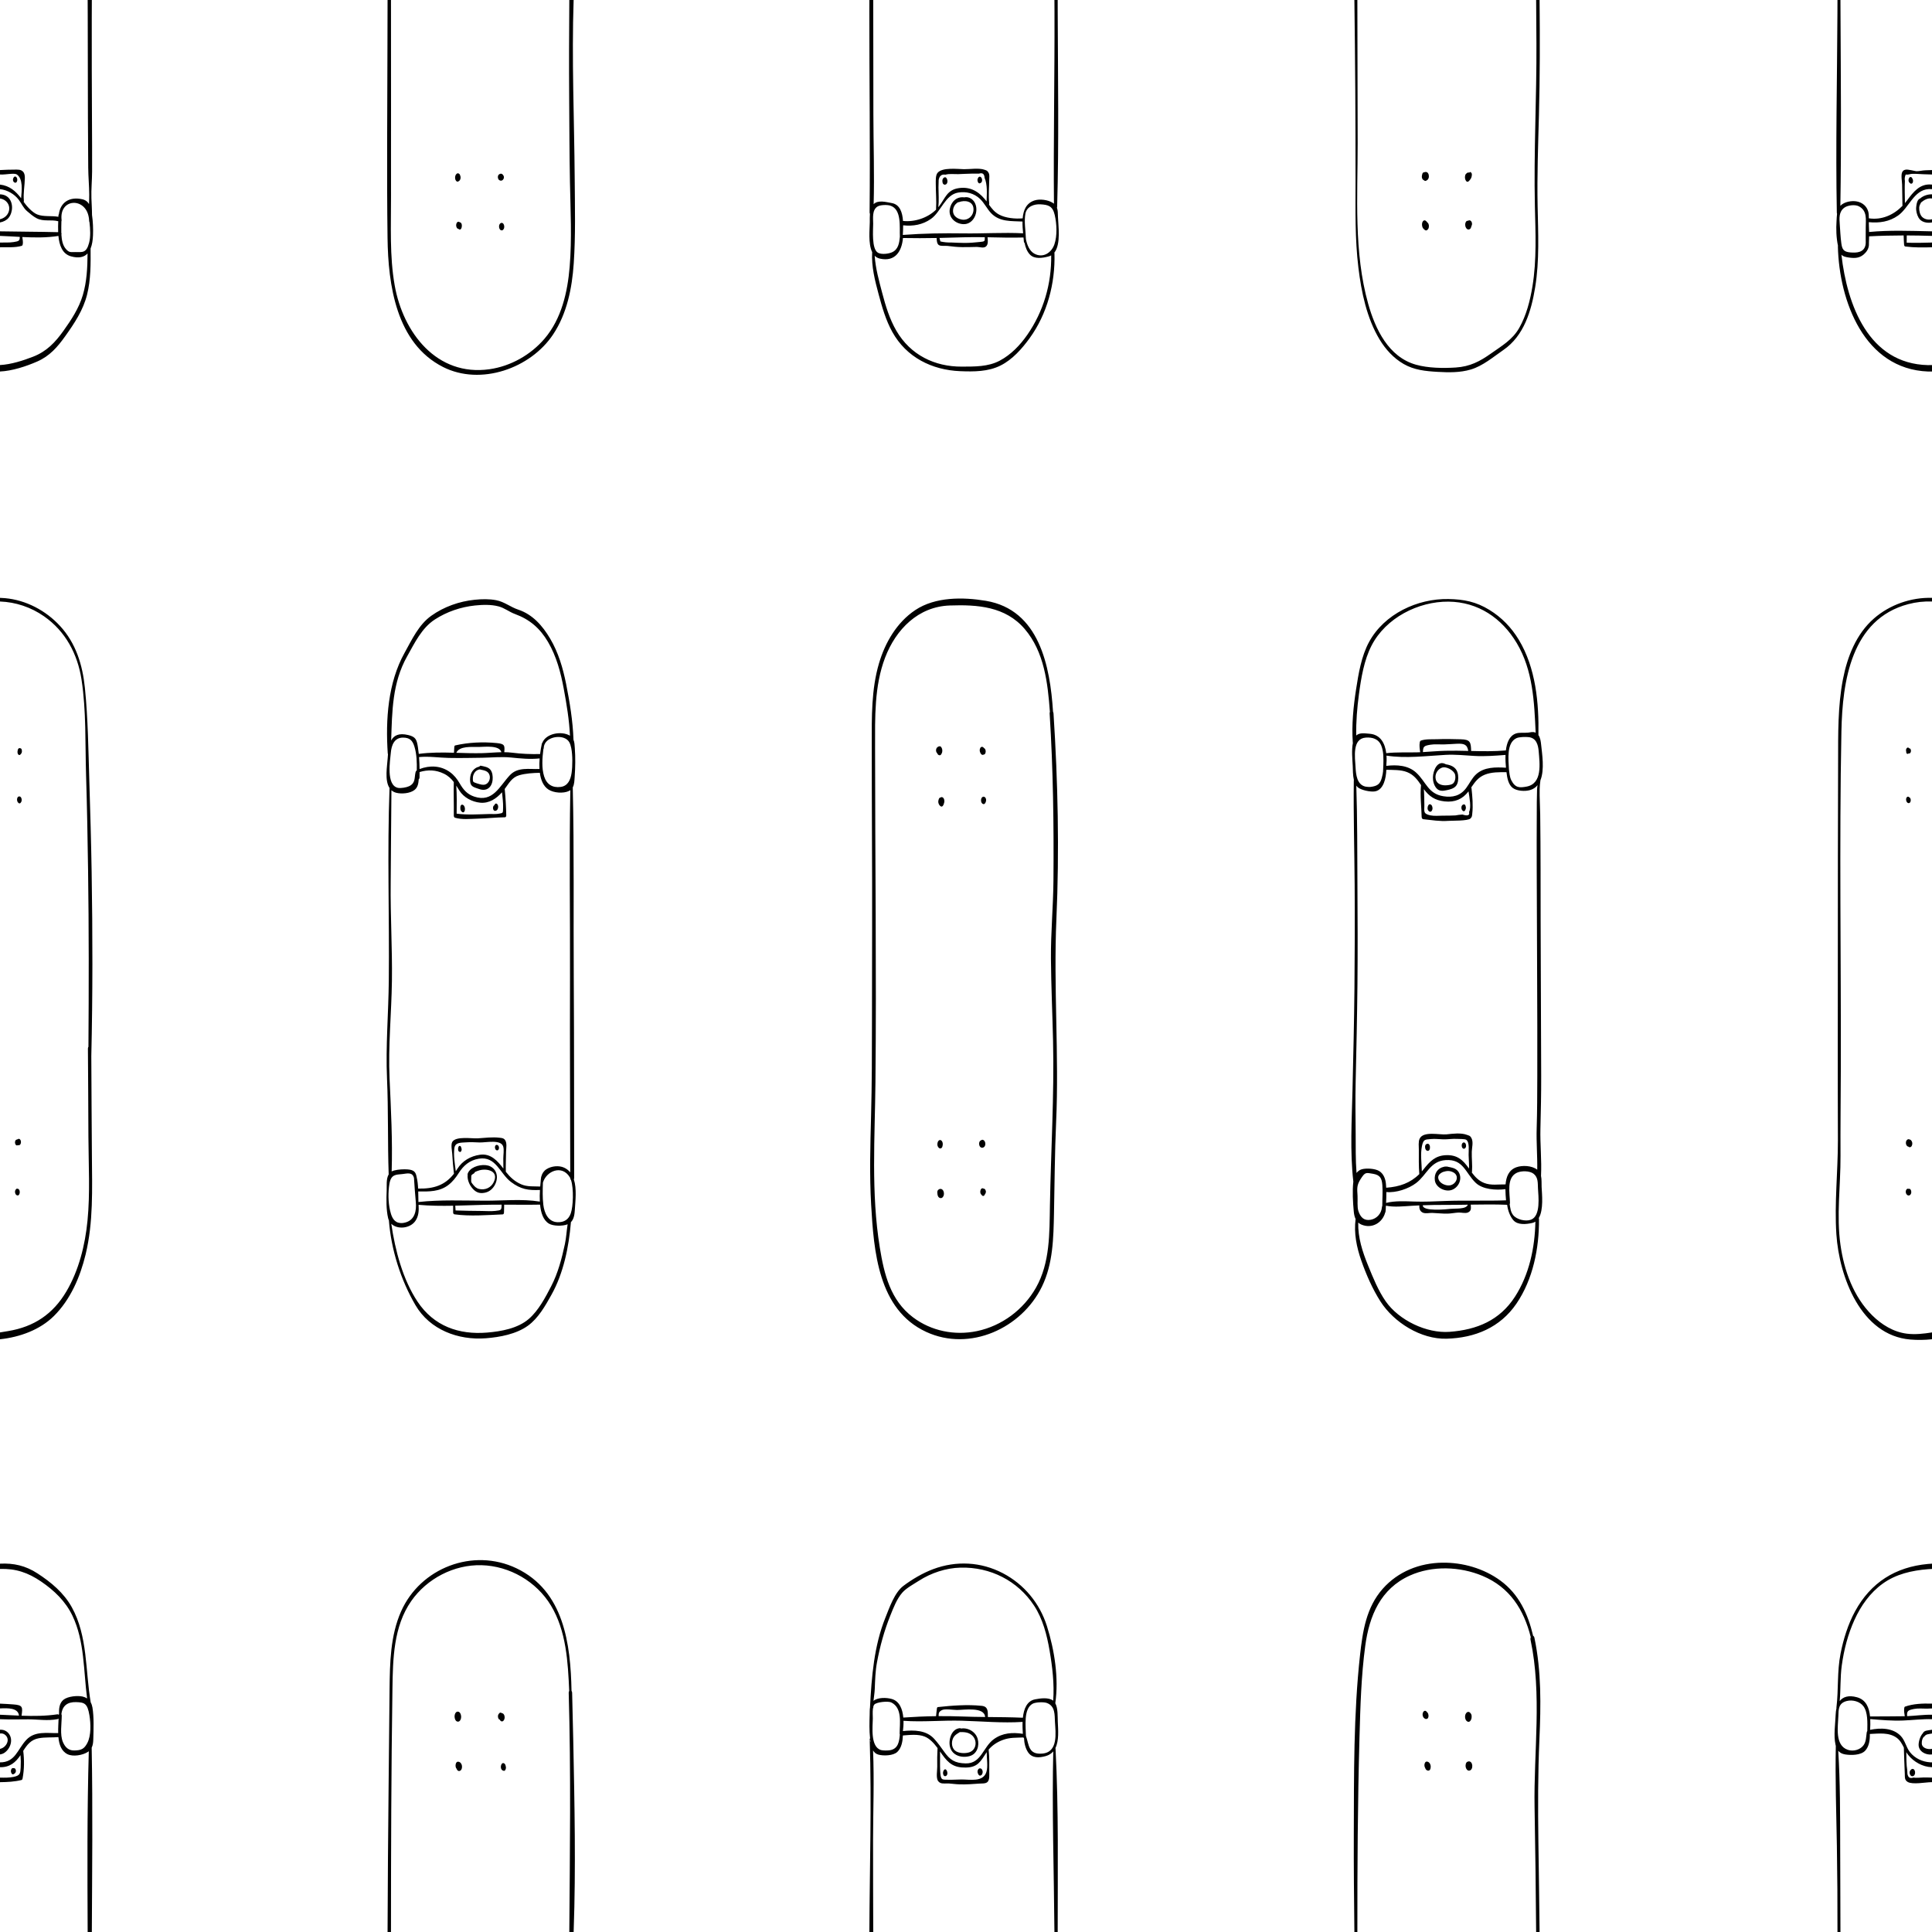 <?xml version="1.0" encoding="UTF-8" standalone="no"?>
<!DOCTYPE svg PUBLIC "-//W3C//DTD SVG 1.1//EN" "http://www.w3.org/Graphics/SVG/1.1/DTD/svg11.dtd">
<svg width="100%" height="100%" viewBox="0 0 1000 1000" version="1.1" xmlns="http://www.w3.org/2000/svg" xmlns:xlink="http://www.w3.org/1999/xlink" xml:space="preserve" xmlns:serif="http://www.serif.com/" style="fill-rule:evenodd;clip-rule:evenodd;stroke-linejoin:round;stroke-miterlimit:2;">
    <path d="M951.073,1000C951.107,985.101 951.013,970.185 950.761,955.298C950.47,938.124 949.863,920.84 950.212,903.667C950.155,903.469 950.104,903.265 950.058,903.056C948.989,898.199 949.959,892.333 950.142,887.392C950.184,886.256 950.315,885.194 950.539,884.221C950.518,884.106 950.513,883.983 950.528,883.856C951.679,874.497 950.81,865.215 952.676,855.857C954.173,848.35 956.508,840.763 960.175,834.02C968.29,819.1 981.087,811.051 997.888,809.503C998.603,809.437 999.307,809.386 1000,809.353L1000,812.088C999.33,812.111 998.648,812.15 997.954,812.206C989.575,812.878 981.334,814.719 974.431,819.73C967.915,824.46 963.195,831.127 959.893,838.394C956.47,845.926 954.415,853.911 953.292,862.102C952.458,868.184 952.783,874.388 952.223,880.47C953.994,878.214 956.928,877.327 961.18,878.501C965.882,879.799 967.494,883.909 967.937,888.463C967.981,888.443 968.031,888.432 968.086,888.432C974.02,888.401 979.975,888.416 985.907,888.317C985.664,886.869 985.414,885.397 985.66,883.959C985.697,883.743 985.805,883.436 986.037,883.352C990.206,881.857 995.203,881.642 1000,881.801L1000,884.281C999.046,884.33 998.162,884.384 997.427,884.388C995.302,884.401 992.823,884.144 990.74,884.546C987.57,885.158 986.904,885.576 987.126,888.282C991.422,888.111 995.702,887.446 1000,887.552L1000,889.846C995.016,889.706 989.994,890.343 985.017,890.537C979.306,890.759 973.799,890.262 968.119,889.799C968.089,889.797 968.061,889.791 968.034,889.783C968.13,891.66 968.063,893.572 967.962,895.36C973.363,894.247 979.78,894.282 983.837,898.54C986.117,900.932 986.572,904.342 988.591,906.905C991.136,910.135 995.027,911.916 999.081,912.169C999.397,912.189 999.703,912.199 1000,912.199L1000,914.703L999.81,914.698C995.163,914.536 990.567,911.955 987.688,908.356C987.321,907.897 986.995,907.41 986.694,906.906C986.739,910.045 986.691,913.29 987.189,916.283C987.217,916.877 987.245,917.471 987.273,918.065C987.585,920.025 988.6,920.697 990.316,920.081C991.941,920.339 994.136,920.033 995.783,920.012C997.131,919.995 998.558,920.052 1000,920.091L1000,922.452L999.489,922.459C996.613,922.495 989.914,923.815 987.423,922.331C985.748,921.333 985.994,919.933 985.919,918.099C985.734,913.578 985.548,909.058 985.431,904.536C984.481,902.652 983.517,900.792 981.751,899.502C977.7,896.54 972.517,897.311 967.83,897.497L967.824,897.581C967.899,900.518 967.466,904.042 965.359,906.215C963.088,908.555 958.126,908.568 955.103,908.099C953.485,907.848 952.307,907.197 951.472,906.193C952.481,922.47 952.443,938.967 952.477,955.256C952.507,970.169 952.551,985.085 952.613,1000L951.073,1000ZM45.373,1000C45.236,968.836 45.066,937.578 45.961,906.439C45.806,906.562 45.642,906.681 45.466,906.794C42.801,908.522 37.77,909.392 34.906,907.951C31.714,906.346 30.573,902.891 30.23,899.127C26.869,899.403 23.387,899.106 20.081,899.709C15.958,900.462 13.994,903.136 12.027,906.237C12.608,911.043 12.578,915.702 11.698,920.477C11.648,920.749 11.498,921.237 11.175,921.318C7.473,922.243 3.792,922.397 0,922.452L0,920.091C2.365,920.156 4.77,920.172 6.938,919.734C10.47,919.023 10.528,917.909 10.703,914.86C10.826,912.695 10.792,910.595 10.612,908.461C8.029,912.314 4.992,914.813 0,914.703L0,912.199C7.961,912.218 8.972,905.531 13.596,900.579C18.021,895.84 24.309,897.152 30.115,897.054C30.049,894.366 30.264,891.662 30.326,889.479C30.201,889.653 30.034,889.777 29.822,889.817C24.488,890.819 19.965,889.932 14.667,889.928C9.991,889.924 5.462,890.083 0.759,889.873C0.506,889.862 0.253,889.853 0,889.846L0,887.552C0.234,887.557 0.468,887.566 0.702,887.576C3.726,887.712 6.77,887.88 9.821,888.001C9.429,883.938 4.076,884.072 0,884.281L0,881.801C2.399,881.88 4.749,882.052 6.919,882.205C11.843,882.553 11.783,883.603 11.155,888.051C17.389,888.267 23.636,888.243 29.761,887.318C30.031,887.277 30.239,887.401 30.38,887.613C30.417,887.452 30.478,887.317 30.554,887.209C30.477,884.538 30.639,881.57 32.879,879.773C35.106,877.986 40.178,877.526 42.782,878.137C43.669,878.346 44.438,878.679 45.092,879.122C43.187,864.758 43.836,849.551 37.502,836.302C33.934,828.836 28.069,823.228 21.312,818.616C14.433,813.92 8.039,811.814 0,812.088L0,809.353C7.108,809.004 13.212,810.364 19.388,814.381C26.469,818.985 33.025,824.429 37.171,831.911C45.477,846.897 44.126,864.762 46.957,881.163C47.388,881.928 47.682,882.809 47.845,883.786C48.691,888.833 48.421,895.11 48.286,900.237C48.245,901.816 48.086,903.312 47.456,904.586L47.452,904.394C48.05,936.227 47.685,968.141 47.534,1000L45.373,1000ZM701.029,1000C700.837,983.155 700.673,966.309 700.728,949.459C700.828,918.693 700.572,887.356 703.942,856.74C705.306,844.34 707.161,831.951 715.739,822.3C723.623,813.429 734.718,809.028 746.465,808.843C757.128,808.674 767.993,811.808 776.63,818.132C786.252,825.176 790.889,835.434 793.548,846.706C793.836,846.815 794.091,847.136 794.218,847.743C797.857,865.08 797.572,882.708 796.792,900.315C796.01,917.977 796.029,935.532 796.266,953.206C796.475,968.794 796.737,984.396 796.885,1000L795.104,1000C794.933,978.479 794.675,956.955 794.294,935.434C793.785,906.628 798.232,877.092 792.186,848.655C792.089,848.197 792.16,847.767 792.324,847.425C788.76,833.112 781.446,821.583 767.367,815.679C755.673,810.775 741.339,810.256 729.672,815.533C714.596,822.352 708.755,836.315 706.657,851.842C704.542,867.5 704.112,883.314 703.672,899.088C702.733,932.74 702.548,966.366 702.568,1000L701.029,1000ZM449.986,1000C450.129,966.817 451.203,933.534 450.162,900.374C450.154,900.139 450.227,899.902 450.343,899.71C449.902,895.692 450.014,891.524 450.137,887.578C450.177,886.274 450.124,884.921 450.328,883.675C450.324,883.611 450.324,883.544 450.328,883.474C451.142,867.933 452.386,851.946 458.268,837.332C460.366,832.117 463.005,824.316 467.602,820.843C472.117,817.432 477.686,814.174 482.973,812.195C494.952,807.713 507.752,808.379 519.069,814.285C530.085,820.034 538.166,829.841 541.902,841.691C545.802,854.062 548.089,868.617 546.219,881.593C547.648,884.258 547.389,888.311 547.512,891.165C547.691,895.299 548.21,900.894 546.287,904.788C546.319,904.886 546.34,904.999 546.347,905.129C547.988,936.649 547.446,968.42 547.46,1000L545.77,1000C545.538,968.408 544.431,936.72 545.194,905.157L545.162,906.518C544.213,907.635 542.925,908.494 541.187,908.969C537.81,909.89 534.253,910.095 532.147,907.009C530.77,904.99 530.118,902.194 530.03,899.651C529.902,899.585 529.784,899.47 529.694,899.306C525.794,899.497 522.72,899.202 518.867,900.667C516.073,901.729 513.615,903.345 511.719,905.59C511.722,905.61 511.725,905.629 511.727,905.649C512.156,909.442 512.064,913.34 512.035,917.156C512.023,918.622 512.319,921.158 511.141,922.334C510.174,923.299 508.192,923.086 506.98,923.179C503.591,923.437 500.148,923.67 496.749,923.581C494.864,923.533 493.033,923.264 491.159,923.12C490.177,923.045 487.751,923.344 486.774,922.838C486.105,922.492 486.011,922.422 485.6,921.903C484.363,920.345 485.152,916.254 485.114,914.416C485.046,911.206 485.083,907.999 485.276,904.796C483.419,902.306 481.279,899.908 478.595,898.841C475.208,897.494 470.975,897.993 467.341,898.274C467.232,901.243 466.668,904.655 464.463,906.775C462.373,908.782 457.384,908.906 454.746,908.217C453.392,907.864 452.496,907.05 451.888,906.01C452.54,921.479 451.927,936.962 451.894,952.443C451.858,968.297 451.96,984.149 451.989,1000L449.986,1000ZM200.603,1000C200.692,974.603 200.87,949.204 201.148,923.803C201.329,907.242 201.444,890.679 201.641,874.118C201.799,860.677 202.045,846.591 207.586,834.085C217.602,811.484 244.869,801.034 267.283,811.727C291.903,823.474 295.349,850.843 295.819,875.212C295.996,875.414 296.12,875.726 296.131,876.147C296.363,884.613 296.561,893.08 296.731,901.548C297.383,934.026 298.085,966.686 296.939,999.16L296.911,1000L294.675,1000C294.967,958.742 295.556,917.487 294.362,876.191C294.35,875.771 294.454,875.455 294.617,875.244C293.97,860.267 293.112,844.172 285.172,831.026C277.661,818.588 263.78,810.527 249.244,810.145C235.008,809.771 220.987,817.054 212.854,828.707C203.673,841.86 203.357,858.664 203.126,874.082C202.497,916.047 202.377,958.024 202.372,1000L200.603,1000ZM486.548,906.557C486.643,909.929 486.458,913.302 486.638,916.665C486.905,921.653 487.463,921.118 491.111,921.199C493.27,921.246 495.456,921.068 497.618,921.051C501.932,921.015 508.852,922.57 510.552,917.192C511.46,914.317 510.683,910.246 510.714,906.917C510.688,906.956 510.662,906.994 510.636,907.033C507.546,911.692 506.171,914.768 499.906,914.882C493.822,914.993 491.015,912.824 487.7,908.188C487.325,907.664 486.942,907.115 486.548,906.557ZM989.143,916.016C989.246,915.837 989.395,915.7 989.599,915.637C991.402,915.079 991.863,918.67 990.309,919.268C988.544,919.947 987.764,917.003 989.061,916.071C989.089,916.051 989.116,916.033 989.143,916.016ZM490.285,917.154C490.556,918.057 490.205,919.288 489.236,919.337C488.424,919.379 488.123,918.447 488.104,917.775C488.085,917.097 488.303,916.48 488.765,915.987C488.998,915.738 489.428,915.722 489.672,915.964C490.02,916.309 490.212,916.713 490.285,917.154ZM506.183,917.917C506.162,917.881 506.143,917.842 506.125,917.8C505.863,917.186 505.925,916.399 506.306,915.845C506.603,915.413 507.087,915.166 507.55,915.357C507.937,915.381 508.257,915.817 508.412,916.126C508.811,916.919 508.675,918.097 508.036,918.729C507.801,918.963 507.548,919.054 507.305,919.042C507.032,919.084 506.811,918.948 506.641,918.734C506.465,918.567 506.323,918.344 506.237,918.094C506.218,918.038 506.2,917.979 506.183,917.917ZM7.192,915.213C7.668,915.103 8.011,915.624 8.14,916.023C8.328,916.603 8.229,917.282 7.815,917.739C7.593,917.984 7.321,918.169 7.021,918.311C6.135,918.728 5.656,917.436 5.64,916.785C5.623,916.073 6.019,914.923 6.945,915.193C7.03,915.219 7.108,915.22 7.192,915.213ZM236.289,915.426C235.951,915.048 235.803,914.489 235.79,913.995C235.779,913.573 235.855,913.213 235.964,912.81C236.087,912.356 236.512,911.847 237.02,911.841C237.932,911.831 238.531,912.422 238.89,913.219C239.35,914.239 239.219,916.333 237.878,916.643C237.079,916.827 236.547,916.189 236.289,915.426ZM261.732,914.069C261.851,914.38 261.891,914.731 261.869,915.079C261.837,915.583 261.523,916.658 260.808,916.581C259.156,916.404 258.913,914.376 259.609,913.134C260.106,912.252 261.059,912.517 261.47,913.281C261.595,913.513 261.685,913.784 261.732,914.069ZM737.679,915.101C737.201,914.415 737.163,913.291 737.47,912.636C737.654,912.243 737.893,911.807 738.391,911.79C739.574,911.751 740.315,912.84 740.497,913.901C740.633,914.69 740.473,916.5 739.281,916.489C738.522,916.482 737.963,915.947 737.725,915.246C737.709,915.199 737.694,915.151 737.679,915.101ZM759.908,911.769C760.017,911.709 760.141,911.675 760.281,911.675C762.498,911.686 762.678,916.029 760.607,916.456C759.525,916.679 758.828,915.55 758.641,914.636C758.453,913.721 758.635,912.089 759.745,911.8C759.801,911.786 759.855,911.776 759.908,911.769ZM529.283,891.254C518.81,891.941 508.253,890.926 497.785,890.637C487.692,890.359 477.775,891.404 467.649,890.688C467.7,892.568 467.566,894.418 467.354,896.009C473.164,895.391 479.463,895.509 483.568,900.058C485.421,902.112 487.068,904.386 488.66,906.644C491.701,910.959 494.255,912.624 499.853,912.739C507.923,912.904 508.807,904.224 514.431,900.171C518.981,896.891 524.077,896.606 529.433,897.422C529.308,895.619 529.198,893.451 529.283,891.254ZM497.336,894.695C501.026,894.082 505.016,896.331 506.052,900.066C507.044,903.639 505.735,907.894 501.888,908.946C497.682,910.096 492.831,908.656 491.705,904.137C490.811,900.549 492.465,894.77 496.88,894.503C497.087,894.491 497.236,894.567 497.336,894.695ZM1000,895.317L1000,897.254C999.729,897.286 999.448,897.338 999.156,897.403C998.76,897.492 998.012,897.576 997.377,897.754C996.982,897.943 996.623,898.163 996.306,898.42L996.303,898.428C996.168,898.816 995.972,898.953 995.775,898.93C995.069,899.741 994.68,900.841 994.709,902.345C994.758,904.9 997.897,905.625 1000,905.212L1000,908.099C996.815,908.544 993.01,906.553 993.07,903.053C993.101,901.278 993.855,898.674 995.259,897.125C996.016,895.591 997.643,895.747 999.237,895.422C999.492,895.37 999.747,895.335 1000,895.317ZM0,895.317C1.663,895.196 3.27,895.795 4.398,897.129C7.116,900.349 5.388,905.3 2.104,907.359C1.478,907.752 0.757,907.994 0,908.099L0,905.212C0.088,905.195 0.174,905.175 0.258,905.154C3.167,904.42 5.459,900.514 2.82,898.099C1.938,897.292 1.038,897.129 0,897.254L0,895.317ZM531.013,898.473C532.698,903.163 532.187,908.356 539.615,907.637C547.794,906.845 546.379,896.967 546.044,891.201C545.844,887.752 546.273,883.068 541.831,881.452C540.199,880.858 536.054,881.019 534.524,881.83C529.619,884.433 530.981,893.817 531.013,898.473ZM496.796,896.531C495.722,897.217 494.606,897.784 493.826,898.836C492.362,900.812 492.271,904.208 494.192,905.989C495.907,907.58 499.556,907.702 501.669,907.007C505.542,905.733 505.994,900.618 503.018,898.114C501.131,896.526 499.01,896.497 496.796,896.531ZM966.51,896.023C966.586,891.606 966.825,886.24 964.495,883.134C962.634,880.652 958.887,879.69 955.942,880.424C951.542,881.52 951.636,884.684 951.522,888.328C951.356,893.69 949.591,903.414 956.458,905.719C959.283,906.667 962.9,905.73 964.654,903.214C965.942,901.366 965.895,898.851 966.209,896.722C966.259,896.386 966.369,896.159 966.51,896.023ZM451.829,884.323C451.593,886.11 451.78,888.406 451.768,889.48C451.72,893.613 450.374,904.198 456.041,905.829C457.113,906.138 459.708,906.101 460.797,905.889C464.993,905.073 465.438,901.296 465.762,897.779C465.694,897.627 465.653,897.446 465.654,897.241C465.671,892.011 467.154,884.012 461.308,881.173C459.666,880.376 453.74,880.96 452.549,882.271C452.326,882.516 452.16,882.867 452.037,883.286C452.04,883.334 452.043,883.382 452.046,883.431C452.071,883.821 451.98,884.118 451.829,884.323ZM31.776,887.254C31.886,887.434 31.955,887.68 31.955,887.99C31.954,892.105 30.912,897.858 32.576,901.715C33.785,904.515 35.553,906.099 38.5,906.041C42.113,905.972 43.607,905.204 45.194,902.189C47.216,898.347 47.016,892.156 46.271,887.731C45.261,881.733 43.775,881.124 39.349,881.013C34.942,880.901 32.288,882.859 31.776,887.254ZM450.482,900.827C450.412,900.858 450.342,900.889 450.272,900.92C450.34,901.073 450.407,901.226 450.474,901.38C450.513,901.471 450.555,901.548 450.598,901.613C450.557,901.352 450.518,901.09 450.482,900.827ZM761.229,886.878C761.264,886.919 761.312,886.975 761.372,887.046C761.464,887.175 761.531,887.315 761.573,887.466C761.757,887.954 761.736,888.434 761.703,888.944C761.635,890.029 760.799,891.841 759.439,891.014C758.181,890.248 757.991,888.002 758.792,886.849C759.071,886.447 759.443,886.078 759.97,886.065C760.551,886.051 760.933,886.442 761.229,886.878ZM237.048,891.125C238.253,891.125 238.741,889.443 238.69,888.486C238.636,887.493 238.172,885.932 236.921,885.932C235.716,885.932 235.228,887.613 235.279,888.57C235.333,889.563 235.797,891.125 237.048,891.125ZM258.644,890.074C257.779,889.957 257.491,888.088 257.987,887.373C258.087,887.229 258.187,887.085 258.285,886.94C258.619,886.45 259.123,886.276 259.629,886.642L259.751,886.73C260.313,886.733 260.763,887.232 260.982,887.753C261.295,888.496 261.276,889.416 260.93,890.142C260.626,890.78 259.986,891.263 259.296,890.843C258.995,890.66 258.786,890.386 258.644,890.074ZM738.551,886.141C738.594,886.17 738.638,886.204 738.683,886.244C739.083,886.603 739.285,887.104 739.361,887.629C739.453,888.267 739.399,889.347 738.665,889.645C737.964,889.93 737.441,889.622 736.959,889.118C737.048,889.245 737.023,889.223 736.883,889.052C736.781,888.961 736.706,888.851 736.656,888.724C736.534,888.497 736.441,888.254 736.388,888.001C736.25,887.346 736.349,886.61 736.72,886.045C737.037,885.562 737.533,885.338 738.054,885.625C738.255,885.735 738.422,885.921 738.551,886.141ZM545.134,880.266C545.76,871.606 544.718,862.806 543.258,854.285C541.887,846.287 539.742,837.909 535.236,831.061C526.746,818.156 512.566,811.009 497.165,811.4C489.601,811.592 481.955,814.132 475.604,818.211C472.885,819.956 469.116,821.969 467.044,824.333C464.196,827.58 462.443,832.198 460.842,836.181C457.664,844.085 455.478,852.092 453.919,860.46C453.044,865.162 452.97,869.566 452.769,874.287C452.681,876.338 452.3,878.343 452.115,880.366C454.472,878.481 458.798,878.631 461.505,879.367C465.592,880.478 467.157,884.643 467.552,889.007C473.138,888.618 478.828,888.366 484.507,888.289C484.61,886.908 484.8,885.562 484.963,884.172C484.994,883.911 485.163,883.616 485.446,883.584C492.727,882.776 500.772,882.179 508.087,882.934C511.424,883.279 511.328,885.625 511.314,888.73C517.362,888.789 523.409,888.826 529.436,889.095C529.918,884.573 531.495,880.401 535.771,879.572C538.382,879.064 542.782,878.406 545.134,880.266ZM509.895,888.715C509.557,883.332 499.119,885.075 495.336,885.083C493.545,885.087 488.989,884.33 487.455,885.182C485.781,886.112 485.867,886.839 485.833,888.275C489.821,888.24 493.801,888.293 497.731,888.448C501.781,888.608 505.837,888.671 509.895,888.715ZM738.75,888.18C738.71,888.33 738.691,888.408 738.692,888.416C738.694,888.423 738.716,888.359 738.759,888.224L738.75,888.18ZM1000,693.199C996.196,693.604 992.398,693.64 988.769,693.337C963.135,691.194 951.952,660.711 950.506,638.871C949.442,622.785 951.303,606.512 951.295,590.4C951.285,573.887 951.182,557.374 951.23,540.86C951.322,508.493 951.206,476.125 951.284,443.758C951.324,427.243 951.364,410.728 951.403,394.214C951.437,380.011 951.195,365.554 953.914,351.55C956.183,339.864 960.788,328.127 969.953,320.126C978.119,312.996 989.162,309.14 1000,309.449L1000,311.336C995.909,311.184 991.776,311.629 987.729,312.697C958.186,320.495 953.625,352.641 953.111,378.622C951.951,437.274 952.987,496.03 952.799,554.693C952.753,569.225 952.568,583.762 952.646,598.294C952.729,613.58 950.466,629.171 952.627,644.372C954.513,657.636 959.321,671.124 968.984,680.752C973.868,685.618 980.036,689.434 986.978,690.31C991.283,690.852 995.683,690.341 1000,689.659L1000,693.199ZM0,309.449C0.858,309.473 1.716,309.524 2.57,309.601C13.497,310.588 23.726,316.006 31.119,324.045C39.287,332.927 42.729,344.156 43.934,355.962C45.565,371.936 45.729,388.121 46.229,404.161C46.721,419.964 47.18,435.774 47.438,451.582C47.955,483.253 48.002,514.974 47.263,546.643C47.322,563.9 47.462,581.16 47.571,598.418C47.679,615.485 48.354,632.552 44.317,649.282C41.507,660.921 36.502,672.663 27.866,681.204C20.7,688.29 10.328,692.102 0,693.199L0,689.659C1.418,689.435 2.827,689.192 4.22,688.963C17.586,686.756 27.42,680.189 34.342,668.476C40.828,657.506 44.053,644.447 45.288,631.855C46.693,617.532 45.831,602.881 45.762,588.51C45.688,573.251 45.638,557.992 45.508,542.733C45.505,542.325 45.611,542.016 45.773,541.808C45.98,511.415 46.029,481.034 45.59,450.638C45.353,434.167 45.061,417.703 44.551,401.237C44.046,384.923 44.688,367.907 42.195,351.757C40.152,338.516 33.917,326.765 22.801,318.998C16.026,314.263 8.095,311.635 0,311.336L0,309.449ZM545.051,368.426C545.182,368.643 545.273,368.928 545.296,369.281C547.582,404.608 548.349,440.281 546.792,475.652C545.248,510.774 548.221,545.864 546.639,581.011C545.937,596.597 545.864,612.202 545.546,627.798C545.282,640.71 545.077,654.081 539.308,665.935C528.789,687.551 502.021,699.806 479.436,689.404C454.495,677.917 452.28,647.607 450.898,623.451C450.022,608.135 450.466,592.784 450.871,577.461C451.301,561.198 451.318,544.944 451.333,528.677C451.363,496.753 451.507,464.83 451.329,432.908C451.24,416.948 451.25,400.987 451.225,385.027C451.202,371.123 450.991,356.879 454.948,343.407C458.127,332.582 464.208,322.133 473.753,315.768C484.069,308.891 498.388,308.992 510.259,310.976C537.952,315.607 543.549,344.851 545.051,368.426ZM700.247,384.545C700.219,384.432 700.2,384.309 700.191,384.177C699.571,375.171 700.53,365.637 701.91,356.743C703.17,348.612 704.644,339.615 708.624,332.294C716.54,317.727 733.696,309.774 749.697,310.057C757.68,310.198 764.003,311.433 770.9,315.674C777.244,319.575 782.264,324.75 786.118,331.123C794.917,345.674 796.588,363.825 796.287,380.483C797.27,381.843 797.512,383.785 797.678,385.37C798.17,390.115 799.537,398.366 797.328,403.847C797.083,405.49 796.961,406.912 796.926,408.548C796.833,412.901 797.155,417.279 797.206,421.635C797.315,430.942 797.396,440.248 797.399,449.555C797.405,467.83 797.444,486.105 797.527,504.379C797.607,521.921 797.675,539.463 797.715,557.005C797.736,566.047 797.551,575.079 797.32,584.117C797.113,592.251 798.025,600.449 797.63,608.543C797.629,608.572 797.627,608.6 797.625,608.627C798.029,610.466 797.852,612.611 797.936,614.337C798.119,618.077 799.016,626.189 796.478,630.433C796.542,630.607 796.579,630.815 796.581,631.06C796.689,646.07 793.485,662.175 784.906,674.763C776.483,687.122 763.465,692.519 748.735,692.91C735.481,693.261 721.521,684.565 714.505,673.601C710.414,667.21 707.135,659.69 704.635,652.562C702.161,645.5 700.724,638.398 701.653,630.957C701.114,629.838 700.852,628.537 700.721,627.173C700.256,622.316 699.93,616.453 700.483,611.596C698.707,596.018 699.684,579.891 700.052,564.258C700.465,546.717 700.885,529.166 701.063,511.623C701.245,493.683 701.287,475.764 701.166,457.832C701.045,439.902 700.501,421.966 700.725,404.039C700.727,403.916 700.742,403.806 700.768,403.71C700.194,401.27 700.275,398.437 700.171,396.393C700.003,393.112 699.502,388.296 700.247,384.545ZM201.622,407.782L201.618,407.877C198.994,403.881 200.416,396.474 200.661,392.465C200.703,391.773 200.75,391.088 200.809,390.417C200.751,390.274 200.712,390.102 200.698,389.898C199.534,372.537 200.784,353.377 209.398,337.917C213.205,331.084 216.708,323.366 223.227,318.724C229.813,314.033 237.721,311.242 245.744,310.429C249.399,310.058 253.257,309.969 256.88,310.677C261.112,311.505 264.227,314.218 268.242,315.549C275.675,318.013 280.789,323.861 284.721,330.48C289.011,337.7 291.397,345.838 293.024,354.025C294.895,363.438 296.504,373.181 296.829,382.785C296.83,382.815 296.831,382.845 296.83,382.874C297.37,384.157 297.411,385.694 297.519,387.169C297.882,392.158 297.799,397.175 297.442,402.163C297.31,403.999 297.286,406.01 296.46,407.543C297.23,440.527 296.763,473.554 296.976,506.546C297.199,540.902 297.111,575.266 297.189,609.623C297.19,609.95 297.131,610.221 297.032,610.438C298.592,615.307 297.808,621.644 297.545,625.994C297.41,628.246 297.163,630.926 295.488,632.602C295.492,632.672 295.491,632.745 295.485,632.818C294.423,645.431 291.694,658.975 285.421,670.192C282.233,675.893 278.643,682.295 273.247,686.192C267.224,690.541 258.743,692.12 251.469,692.684C237.147,693.794 222.47,688.288 215.03,675.522C207.345,662.336 202.486,646.852 201.283,631.644C201.119,631.284 200.986,630.895 200.888,630.48C199.867,626.16 199.952,620.649 200.143,616.234C200.247,613.851 199.795,610.196 201.178,607.86L201.179,607.874C201.188,608.143 201.198,608.413 201.208,608.684L201.179,607.874C200.605,591.364 201.048,574.837 200.321,558.318C199.58,541.457 201.065,524.56 201.241,507.691C201.587,474.36 200.379,441.111 201.622,407.782L201.658,406.842C201.646,407.154 201.634,407.467 201.622,407.782ZM202.532,633.423C204.548,647.184 208.463,662.24 216.131,673.751C224.546,686.385 237.471,690.978 252.219,689.731C259.511,689.114 267.998,687.595 273.716,682.667C278.709,678.364 282.291,671.55 285.287,665.766C288.815,658.955 290.798,651.369 292.396,643.9C293.128,640.48 293.26,637.084 293.804,633.69C291.104,634.753 286.289,634.629 284.152,633.36C281.196,631.602 279.953,627.761 279.537,623.514C273.352,623.636 267.155,623.55 260.96,623.533C260.93,624.874 260.899,626.214 260.867,627.554C260.86,627.925 260.721,628.536 260.243,628.558C252.228,628.905 243.173,629.637 235.229,628.534C234.759,628.47 234.539,627.978 234.539,627.539C234.539,626.385 234.535,625.233 234.545,624.079C228.538,624.192 222.527,624.143 216.652,623.617C216.654,623.659 216.657,623.701 216.66,623.744C216.854,626.599 216.704,629.504 214.976,631.988C212.287,635.849 205.744,636.548 202.532,633.423L202.531,633.418L202.099,630.267C202.232,631.309 202.376,632.361 202.531,633.418L202.532,633.423L202.532,633.423ZM543.426,368.468C542.315,353.496 540.522,337.399 530.375,325.549C520.389,313.889 505.956,312.896 491.574,313.401C475.278,313.972 463.727,325.741 458.142,340.348C452.47,355.181 452.936,371.359 452.938,386.98C452.949,444.706 453.7,502.474 453.13,560.197C452.849,588.693 450.797,617.498 455.392,645.775C457.624,659.516 460.888,673.004 472.529,681.808C481.961,688.942 494.114,691.383 505.641,688.983C518.545,686.297 529.773,677.895 536.246,666.45C543.539,653.553 543.186,638.299 543.443,623.933C543.955,595.488 545.712,567.016 545.056,538.57C544.731,524.484 544.079,510.395 543.965,496.306C543.856,482.746 545.154,469.224 545.264,455.669C545.497,426.891 545.112,398.055 543.296,369.33C543.274,368.978 543.326,368.69 543.426,368.468ZM779.998,623.597C773.732,623.346 767.493,623.422 761.258,623.52C761.356,625.298 761.663,626.691 759.883,627.539C758.515,628.191 756.416,627.541 754.959,627.614C753.047,627.712 751.183,628.129 749.257,628.173C746.589,628.236 743.948,627.883 741.287,627.799C739.94,627.757 737.862,628.259 736.534,627.699C734.891,627.005 734.506,625.446 734.665,623.916C733.461,623.969 732.254,624.029 731.044,624.097C726.603,624.345 721.728,624.963 717.354,624.06C717.33,624.467 717.304,624.872 717.278,625.275C717.297,625.412 717.303,625.553 717.292,625.698C717.27,625.988 717.237,626.273 717.193,626.554L717.163,626.988C717.142,627.284 717.068,627.497 716.962,627.639C715.539,632.904 710.124,636.154 704.679,633.85C704.025,633.573 703.476,633.22 703.015,632.805C702.836,640.628 705.199,647.875 708.155,655.111C710.703,661.348 713.367,668.013 717.238,673.563C724.072,683.359 738.382,690.24 750.287,689.354C764.468,688.299 776.243,683.423 784.135,671.192C791.532,659.731 794.455,645.818 794.719,632.321C794.239,632.633 793.698,632.864 793.086,633.001C789.952,633.702 785.524,634.185 783.265,631.537C781.606,629.593 780.421,626.397 780.118,623.708C780.077,623.675 780.036,623.638 779.998,623.597ZM214.277,609.711C213.499,606.465 210.593,607.444 208.298,607.684C204.897,608.041 202.384,607.756 201.551,612.823C200.846,617.112 200.908,622.218 201.872,626.46C202.452,629.008 203.417,632.089 206.13,632.835C207.52,633.218 208.657,633.097 210.018,632.704C214.722,631.344 215.653,626.559 215.23,622.245C214.82,618.064 214.56,613.916 214.277,609.711ZM295.166,609.789C295.082,609.614 294.994,609.451 294.902,609.301C290.845,602.708 282.822,606.089 281.017,612.113C280.881,615.957 280.764,619.807 281.232,623.635C281.741,627.793 283.701,632.448 288.575,632.613C292.028,632.729 294.313,631.208 295.437,628.021C296.683,624.49 297.033,615.378 295.573,610.832C295.35,610.622 295.188,610.275 295.166,609.789ZM781.418,623.305C781.745,625.287 781.871,627.265 783.209,628.948C785.002,631.206 789.56,632.381 792.429,631.311C797.6,629.382 796.261,619.102 796.051,615.062C795.912,612.37 796.229,609.505 793.814,607.563C791.782,605.929 787.469,605.943 785.175,606.995C779.615,609.545 781.478,617.675 781.559,622.501C781.565,622.826 781.511,623.094 781.418,623.305ZM715.476,624.135C715.471,620.572 715.771,616.989 715.507,613.451C715.247,609.966 714.4,608.172 710.693,607.554C706.961,606.932 706.625,606.614 704.344,610.134C702.157,613.505 702.437,615.138 702.66,618.994C702.79,621.24 702.399,624.773 703.108,626.869C704.207,630.118 706.043,631.985 709.512,631.344C712.62,630.77 715.016,628.142 715.268,624.906C715.295,624.565 715.37,624.312 715.476,624.135ZM259.631,623.531C256.471,623.528 253.313,623.549 250.157,623.63C245.372,623.752 240.507,623.951 235.637,624.057C235.698,624.882 235.752,625.707 235.805,626.532C240.329,626.68 244.833,626.777 249.361,626.796C251.68,626.807 254.096,627.023 256.405,626.761C259.495,626.413 259.587,626.38 259.631,623.531ZM759.734,623.545C755.827,623.607 751.919,623.669 748.007,623.654C744.12,623.638 740.284,623.702 736.437,623.845C736.263,627.22 748.826,625.916 750.949,625.689C753.369,625.431 758.949,626.019 759.734,623.545ZM779.195,615.508C774.366,616.118 767.45,615.738 763.773,612.185C758.449,607.042 757.456,599.862 748.296,600.461C740.202,600.99 738.584,608.063 732.976,612.346C729.073,615.325 722.563,617.504 717.564,616.991C717.586,618.863 717.528,620.756 717.433,622.629C721.967,621.463 727.344,621.77 731.989,621.921C737.324,622.095 742.613,621.836 747.957,621.63C758.467,621.225 768.974,621.686 779.521,621.288C779.385,619.517 779.206,617.514 779.195,615.508ZM279.483,615.926C273.416,616.186 269.542,615.606 264.464,611.769C258.716,607.424 256.721,598.254 247.801,599.747C243.036,600.544 239.871,603.295 237.412,607.207C235.974,609.493 234.258,611.67 232.107,613.326C227.482,616.885 222.053,616.77 216.471,616.691C216.517,618.518 216.51,620.348 216.578,622.163C227.89,620.911 239.705,621.45 251.093,621.479C260.43,621.503 270.15,620.463 279.42,621.941C279.315,619.923 279.365,617.861 279.483,615.926ZM485.206,617.68C485.199,617.652 485.192,617.625 485.187,617.599C485.069,617.037 485.166,616.305 485.599,615.89C486.236,615.282 487.064,615.15 487.763,615.742C488.52,616.384 488.692,617.536 488.532,618.458C488.376,619.352 487.707,620.302 486.698,620.115C485.671,619.923 485.259,618.84 485.205,617.906C485.201,617.835 485.201,617.759 485.206,617.68ZM508.081,618.464C507.318,617.85 507.2,616.648 507.614,615.779C507.79,615.41 508.085,615.052 508.533,615.041C508.744,615.036 508.944,615.119 509.114,615.249C509.271,615.243 509.434,615.283 509.6,615.377C509.999,615.603 510.135,616.056 510.256,616.466C510.379,616.884 510.256,617.366 510.07,617.748C509.987,617.921 509.884,618.084 509.743,618.215C509.632,618.585 509.42,618.913 509.026,619.009C508.624,619.107 508.28,618.82 508.081,618.464ZM987.893,615.365C987.901,615.363 987.908,615.361 987.914,615.359C988.832,615.087 989.235,616.127 989.275,616.862C989.313,617.559 989.054,618.387 988.361,618.688C987.87,618.901 987.345,618.745 986.992,618.364C986.421,617.748 986.284,616.896 986.544,616.098C986.727,615.541 987.346,615.025 987.893,615.365ZM7.918,617.727C8.085,618.187 8.354,618.547 8.825,618.705C10.42,619.236 10.738,615.801 9.35,615.338C9.298,615.322 9.248,615.304 9.196,615.288C8.914,615.193 8.528,615.243 8.321,615.484C8.292,615.519 8.262,615.553 8.232,615.588C7.717,616.19 7.652,616.993 7.918,617.727ZM508.127,618.5C508.151,618.525 508.178,618.548 508.207,618.567C508.237,618.586 508.269,618.602 508.303,618.615C508.241,618.58 508.182,618.541 508.127,618.5ZM243.33,605.551C245.884,603.053 251.117,602.297 253.894,603.776C258.135,606.035 257.93,611.214 255.315,614.576C253.843,616.47 251.996,617.395 249.555,617.523C247.067,617.653 245.408,616.302 243.987,614.413C242.78,612.809 241.793,610.291 242.054,608.154C242.013,607.916 242.01,607.688 242.05,607.563C242.215,607.042 242.477,606.561 242.817,606.124C242.965,605.921 243.135,605.729 243.33,605.551ZM747.245,603.959C747.692,603.803 748.136,603.766 748.619,603.8C748.775,603.797 748.934,603.799 749.095,603.806C749.204,603.81 749.299,603.844 749.38,603.9C749.843,603.982 750.352,604.1 750.934,604.225C752.749,604.614 754.345,605.334 755.215,607.07C756.893,610.415 754.972,614.531 751.602,615.84C748.189,617.168 743.194,614.769 742.679,610.978C742.199,607.445 744.114,604.642 747.245,603.959ZM245.796,606.654C245.699,606.949 245.544,607.199 245.335,607.334C243.815,608.316 243.928,608.024 243.898,610.081C243.874,611.803 243.752,611.741 244.579,612.811C245.521,614.028 246.426,615.031 247.967,615.398C251.084,616.138 254.146,614.771 255.532,611.901C258.434,605.886 251.802,604.658 248.053,605.782C247.233,606.028 246.489,606.308 245.796,606.654ZM295.16,606.834C295.117,573.418 294.931,540.003 295.036,506.594C295.14,474.069 294.582,441.512 295.2,408.992C294.988,409.145 294.754,409.284 294.497,409.407C291.579,410.803 286.629,410.439 283.884,408.665C281.198,406.93 279.91,403.673 279.419,400.003C276.025,400.065 271.994,400.302 268.721,401.271C264.912,402.397 263.428,405.441 261.235,408.37C261.7,412.901 261.933,417.455 262.042,422.01C262.05,422.37 261.882,423.014 261.413,423.02C256.618,423.08 251.845,423.63 247.051,423.743C243.232,423.834 239.129,424.346 235.45,423.233C235.06,423.115 234.882,422.521 234.887,422.173C234.976,416.383 234.742,410.581 234.879,404.793C233.553,403.044 232.001,401.541 229.728,400.444C225.602,398.453 221.48,398.322 217.172,399.609C217.171,400.532 217.162,401.454 217.146,402.372C217.138,402.842 216.965,403.163 216.737,403.332C216.562,405.438 216.334,407.498 214.49,408.926C212.213,410.689 207.834,411.029 205.148,410.352C204.112,410.091 203.275,409.636 202.604,409.032C202.408,425.039 202.397,441.047 202.217,457.053C202.025,473.923 203.087,490.782 202.859,507.651C202.631,524.499 200.865,541.455 201.637,558.286C202.371,574.25 203.222,590.358 202.725,606.351L202.644,608.649C202.674,607.883 202.701,607.118 202.725,606.351L202.725,606.334C204.222,605.544 207.061,605.23 209.371,605.227L209.457,605.228C210.58,605.23 211.571,605.306 212.21,605.437C214.359,605.876 215.201,606.805 215.621,609.076L215.641,609.185C216.126,611.166 216.327,613.182 216.42,615.208C216.423,615.208 216.425,615.208 216.428,615.208C224.579,615.374 230.302,613.48 234.964,607.512C234.533,604.067 234.269,600.598 234.065,597.133C233.98,595.7 233.259,592.475 234.1,591.056C235.94,587.95 244.277,589.391 247.25,589.202C250.895,588.972 255.021,588.419 258.645,588.9C259.78,589.05 260.576,589.03 261.336,589.971C262.568,591.494 261.965,594.378 261.94,596.098C261.888,599.565 261.736,603.044 261.812,606.511C264.022,609.304 266.387,611.555 269.859,613.033C272.993,614.366 276.293,613.983 279.61,614.146C279.686,613.213 279.772,612.328 279.856,611.511C279.877,610.84 279.939,610.173 280.064,609.528C280.075,609.424 280.086,609.322 280.096,609.222C280.113,609.054 280.161,608.929 280.226,608.841C280.627,607.396 281.409,606.104 282.847,605.178C285.396,603.537 289.238,603.105 291.994,604.374C293.308,604.979 294.345,605.821 295.16,606.834L295.163,609.673L295.16,606.834L295.16,606.834ZM717.558,398.439C717.421,402.659 716.221,408.792 711.728,409.611C709.391,410.036 704.291,408.945 702.644,407.377C702.415,407.16 702.209,406.921 702.023,406.664C702.584,423.695 702.496,440.756 702.601,457.797C702.707,475.047 702.785,492.337 702.609,509.593C702.436,526.518 702.064,543.437 701.676,560.358C701.477,569.036 701.618,577.735 701.689,586.415C701.744,593.227 701.595,600.271 702.137,607.125C702.836,606.211 703.769,605.5 704.97,605.185C707.309,604.572 711.805,604.81 713.95,606.175C716.18,607.592 717.125,610.25 717.356,612.744C717.418,613.414 717.465,614.09 717.498,614.771C724.419,614.275 729.993,612.308 734.63,607.708C734.288,603.547 734.387,599.252 734.388,595.074C734.389,593.482 734.07,590.936 734.785,589.414C736.731,585.27 745.188,587.512 748.735,587.139C751.942,586.803 756.182,586.224 759.296,587.405C760.488,587.856 760.901,587.763 761.59,589.018C762.72,591.076 761.86,593.938 761.793,596.103C761.686,599.586 762.168,603.008 761.899,606.494C761.886,606.661 761.859,606.801 761.819,606.917C763.508,609.187 765.376,611.171 768.173,612.284C771.764,613.714 775.575,612.964 779.281,613.04C779.602,609.141 780.918,605.595 784.854,604.172C787.903,603.07 792.856,603.234 795.671,605.431C795.804,598.372 795.162,591.236 795.381,584.164C795.664,575.13 795.667,566.092 795.702,557.055C795.77,539.513 795.671,521.968 795.614,504.426C795.554,486.152 795.509,467.878 795.405,449.605C795.352,440.295 795.394,430.988 795.43,421.679C795.447,417.312 795.421,412.946 795.583,408.581C795.611,407.823 795.712,407.103 795.845,406.403C794.855,407.605 793.532,408.512 791.782,408.99C789.306,409.666 785.266,409.471 783.067,407.89C780.761,406.231 780.102,402.698 779.747,399.692C776.055,399.658 771.975,399.575 768.498,400.99C765.097,402.374 763.404,404.796 761.526,407.555C761.592,407.708 761.639,407.887 761.661,408.092C762.109,412.247 762.515,416.933 762.044,421.097C761.907,422.315 761.953,422.846 761.107,423.65C759.713,424.974 751.604,424.731 749.671,424.877C745.2,425.214 741.081,424.464 736.676,424.017C736.1,423.958 735.858,423.33 735.846,422.818C735.724,417.453 734.959,411.751 735.527,406.36C733.599,403.453 731.655,400.946 728.272,399.628C725.015,398.359 721.062,398.553 717.558,398.439ZM746.814,606.634C745.15,607.436 743.754,608.601 744.729,610.753C745.581,612.636 748.445,613.853 750.44,613.543C753.852,613.014 755.705,608.504 752.081,606.735C750.134,605.783 748.648,606.052 746.814,606.634ZM760.361,604.862C760.455,602.492 760.213,600.204 760.153,597.822C760.103,595.853 760.777,591.192 758.899,589.93C758.229,589.48 755.081,589.543 754.017,589.484C751.694,589.354 749.376,589.776 747.051,589.721C744.844,589.67 742.811,589.348 740.597,589.574C737.69,589.871 736.762,589.532 736,593.185C735.137,597.333 735.838,602 735.936,606.314C736.246,605.958 736.551,605.59 736.853,605.208C740.021,601.192 742.856,598.206 748.235,597.927C754.11,597.621 757.184,600.264 760.361,604.862ZM260.546,604.846C260.558,603.121 260.522,601.396 260.508,599.67C260.494,597.866 260.978,595.204 260.469,593.482C259.33,589.625 251.708,591.416 248.253,591.335C246.002,591.283 243.777,591.086 241.526,591.264C238.774,591.481 235.627,591.103 235.19,594.233C234.659,598.04 235.425,602.336 235.904,606.234C236.186,605.827 236.464,605.403 236.739,604.962C239.304,600.852 243.6,598.359 248.485,597.687C254.002,596.929 257.527,600.843 260.546,604.846ZM237.167,594.108C237.211,593.857 237.298,593.62 237.425,593.428C237.777,592.892 238.417,593.045 238.619,593.632C238.651,593.725 238.679,593.818 238.704,593.911C238.724,593.973 238.74,594.036 238.752,594.099C239.076,594.729 239.024,595.582 238.523,596.089C238.288,596.328 238.045,596.3 237.845,596.156L237.844,596.156C237.471,596.102 237.209,595.649 237.159,595.301C237.142,595.182 237.125,595.062 237.108,594.943C237.081,594.756 237.092,594.422 237.167,594.108ZM738.02,595.086C737.462,594.361 737.449,592.77 738.12,592.304C740.579,590.595 740.912,596.461 738.59,595.604C738.341,595.513 738.152,595.325 738.02,595.086ZM257.245,592.642C257.688,592.549 258.047,593.11 258.174,593.481C258.346,593.982 258.315,594.592 258.021,595.043C257.735,595.483 257.211,595.562 256.797,595.254C256.353,594.923 256.231,594.392 256.185,593.868C256.134,593.305 256.606,592.322 257.245,592.642ZM758.241,594.401C758.018,594.581 757.732,594.658 757.431,594.548C756.905,594.357 756.655,593.737 756.597,593.229C756.53,592.63 756.625,591.952 757.111,591.543C757.466,591.245 757.958,591.248 758.292,591.58C758.909,592.194 759.038,593.316 758.564,594.059C758.463,594.215 758.354,594.327 758.241,594.401ZM485.29,591.479C485.403,590.866 485.837,590.13 486.514,590.087C487.313,590.036 487.765,590.871 487.917,591.544C488.014,591.974 487.998,592.436 487.91,592.866C487.878,592.993 487.846,593.121 487.814,593.249C487.876,593.083 487.873,593.116 487.805,593.346C487.732,593.638 487.61,593.938 487.381,594.146C486.596,594.861 485.75,594.145 485.403,593.385C485.153,592.838 485.116,592.102 485.29,591.479ZM507.777,590.248C508.088,589.966 508.493,589.84 508.947,590.055C510.138,590.62 510.37,592.727 509.441,593.606C508.584,594.42 507.442,594.114 506.997,593.059C506.706,592.369 506.693,591.409 507.1,590.771C507.254,590.532 507.502,590.318 507.777,590.248ZM987.86,593.506C987.301,593.557 986.753,592.826 986.608,592.349C986.333,591.445 986.496,590.333 987.342,589.805C987.709,589.576 988.07,589.631 988.389,589.81C988.905,589.791 989.313,590.341 989.531,590.764C989.551,590.804 989.572,590.844 989.592,590.883C989.948,591.573 989.832,592.577 989.451,593.23C989.156,593.735 988.396,594.069 987.92,593.57C987.899,593.548 987.879,593.527 987.86,593.506ZM8.784,592.857C9.121,592.83 9.471,592.695 9.805,592.745C10.245,592.81 10.616,592.237 10.726,591.899C10.861,591.487 10.894,591.044 10.805,590.618C10.638,589.827 9.981,589.085 9.18,589.666C9.034,589.77 8.635,589.825 8.449,589.91C7.855,590.18 7.718,591.007 7.783,591.577C7.838,592.069 8.145,592.908 8.784,592.857ZM738.424,592.682C738.454,592.663 738.485,592.645 738.518,592.63C738.489,592.643 738.46,592.656 738.432,592.669L738.424,592.682ZM736.982,408.466C737.21,411.096 737.165,413.766 737.24,416.391C737.334,419.699 736.295,421.202 740.388,422.034C742.408,422.444 744.78,422.202 746.834,422.18C748.973,422.157 751.167,422.208 753.299,422.059C754.517,421.825 755.746,421.673 756.984,421.601C759.691,422.499 760.823,422.055 760.38,420.272C761.613,417.902 760.611,412.891 760.096,409.605C757.011,413.686 752.987,415.366 747.746,414.808C742.643,414.265 739.71,412.127 736.982,408.466ZM236.173,406.655C236.487,411.472 236.416,416.332 236.36,421.15C242.079,421.904 247.491,421.469 253.282,421.33C254.737,421.296 256.333,421.462 257.774,421.234C260.592,420.789 260.308,420.954 260.399,418.084C260.484,415.448 260.099,412.737 259.848,410.075C256.933,413.371 253.152,415.935 248.52,415.467C244.286,415.039 240.002,412.773 237.753,409.175C237.211,408.308 236.697,407.464 236.173,406.655ZM238.288,418.241C238.204,417.818 238.279,417.38 238.482,416.998C238.501,416.962 238.52,416.926 238.54,416.89C238.717,416.556 239.051,416.429 239.403,416.518C240.493,416.794 240.823,418.516 240.597,419.433C240.427,420.127 239.997,420.792 239.239,420.322C238.591,419.922 238.199,419.021 238.288,418.241ZM739.332,419.566C738.675,418.908 738.877,417.489 739.303,416.792C739.438,416.571 739.777,416.238 740.076,416.277C741.089,416.409 741.399,417.368 741.467,418.272C741.533,419.137 740.876,420.63 739.807,420.025C739.613,419.915 739.455,419.756 739.332,419.566ZM758.535,418.987C758.519,419.04 758.502,419.092 758.484,419.144C758.342,419.542 757.901,420.078 757.411,419.847C756.075,419.215 756.014,416.625 757.633,416.349C758.504,416.202 758.777,417.653 758.743,418.192C758.728,418.424 758.659,418.721 758.535,418.987ZM255.891,416.77C255.93,416.617 255.992,416.469 256.08,416.33C256.33,415.936 256.832,415.727 257.224,416.075C257.988,416.754 258.04,418.009 257.551,418.866C257.218,419.45 256.634,419.853 255.954,419.643C254.958,419.337 254.92,417.151 255.891,416.77ZM486.861,412.798C486.923,412.753 486.99,412.709 487.061,412.665C487.54,412.368 488.119,412.787 488.384,413.161C488.668,413.561 488.802,414.12 488.814,414.602C488.823,414.99 488.759,415.379 488.614,415.737C488.529,416.271 488.3,416.777 487.929,417.208C487.75,417.415 487.273,417.562 487.018,417.413C485.894,416.756 485.384,415.28 485.799,414.036C485.913,413.48 486.24,412.734 486.851,412.797L486.861,412.798ZM508.319,415.797C508.06,415.54 507.888,415.156 507.839,414.833C507.73,414.106 507.772,413.229 508.347,412.683C508.701,412.347 509.175,412.259 509.604,412.506C510.79,413.189 510.522,415.109 509.712,415.962C509.302,416.395 508.649,416.224 508.319,415.797ZM9.238,415.23C9.123,415.105 9.033,414.96 8.986,414.843C8.659,414.037 8.76,412.275 9.954,412.221C11.007,412.175 11.373,413.768 11.185,414.55C11.012,415.273 10.382,416.291 9.558,415.615C9.433,415.513 9.326,415.381 9.238,415.23ZM988.186,412.666C989.413,413.09 989.251,415.954 987.728,415.681C987.106,415.57 986.721,414.82 986.632,414.26C986.535,413.655 986.599,412.849 987.16,412.472C987.517,412.232 987.926,412.373 988.186,412.666ZM9.997,415.457C10.079,415.459 10.116,415.436 10.116,415.422C10.117,415.408 10.08,415.404 10.014,415.446C10.008,415.45 10.003,415.453 9.997,415.457ZM279.314,392.563C274.208,393.083 269.524,392.591 264.444,392.083C259.551,391.594 254.437,392.136 249.523,392.213C243.795,392.304 238.041,392.406 232.312,392.299C227.166,392.204 222.029,391.354 216.902,391.857C217.062,393.919 217.139,395.992 217.163,398.059C222.467,396.035 228.151,396.239 232.874,399.632C235.014,401.169 236.584,403.149 237.89,405.409C239.798,408.71 241.763,411.087 245.487,412.33C255.117,415.543 258.532,406.967 263.893,401.257C268.02,396.862 273.837,398.242 279.23,398.022C279.122,396.211 279.171,394.351 279.314,392.563ZM779.251,390.749C773.872,391.164 768.471,391.576 763.075,391.266C758.071,390.977 753.255,390.442 748.229,390.717C738.248,391.262 727.566,392.667 717.639,391.106C717.767,392.883 717.71,394.685 717.539,396.36C717.54,396.378 717.541,396.396 717.542,396.413C722.905,395.763 728.833,396.07 733.006,399.909C738.208,404.694 739.102,410.852 747.097,412.137C751.877,412.905 755.879,411.894 758.856,407.93C760.645,405.55 761.858,402.726 764.108,400.701C768.291,396.939 774.209,397.058 779.49,397.371C779.302,395.466 779.154,393.117 779.251,390.749ZM748.356,395.59C751.59,396.111 754.267,397.366 754.705,401.321C754.9,403.079 754.788,405.362 753.621,406.788C752.511,408.143 750.547,408.621 748.914,408.984C746.872,409.437 744.906,409.668 743.427,407.892C742.182,406.396 741.637,404.227 741.679,402.311C741.75,399.041 743.934,393.167 748.269,395.527C748.3,395.543 748.328,395.565 748.356,395.59ZM248.133,396.814C248.26,396.488 248.509,396.26 248.871,396.34C250.592,396.72 252.699,396.972 253.871,398.46C254.915,399.785 255.117,401.874 254.987,403.485C254.661,407.536 251.878,409.821 247.94,408.376C246.526,407.857 244.32,407.444 243.688,405.895C243.106,404.471 243.232,402.418 243.645,400.974C244.259,398.828 246.105,397.125 248.133,396.814ZM215.726,398.789C215.818,394.648 215.694,390.297 214.518,386.475C213.543,383.31 212.136,381.775 208.546,381.788C204.009,381.802 202.63,385.859 202.304,389.472C201.928,393.625 199.743,406.385 205.929,407.782C207.445,408.124 210.505,407.56 211.825,406.906C215.169,405.244 214.424,402.54 215.072,399.794C215.205,399.228 215.45,398.913 215.726,398.789ZM781.014,398.058C781.24,400.011 781.413,402.217 782.246,403.851C784.323,407.929 786.586,407.78 790.073,407.158C798.455,405.665 796.93,395.12 796.428,388.912C796.154,385.531 795.183,382.013 791.298,381.549C789.658,381.353 786.347,381.404 784.904,382.077C779.694,384.509 780.775,393.131 781.014,398.058ZM281.256,387.776C280.67,392.375 280.297,397.561 281.635,401.828C282.937,405.984 285.949,407.882 290.219,407.313C293.943,406.817 295.357,403.567 295.861,400.033C296.377,396.416 296.404,390.798 295.681,387.215C295.192,384.798 294.482,382.946 291.995,381.98C288.122,380.476 281.61,382.203 281.434,387.19C281.424,387.449 281.355,387.645 281.256,387.776ZM716.021,396.068C716.087,392.676 716.237,389.164 714.957,385.957C713.557,382.454 710.37,381.516 706.882,381.783C699.829,382.323 701.325,391.914 701.637,397.268C701.853,400.953 702.335,406.128 706.735,407.147C707.188,407.252 708.825,407.383 709.397,407.308C712.844,406.854 714.341,405.941 715.233,402.553C716.06,399.412 715.853,399.16 715.996,396.301C716,396.219 716.008,396.141 716.021,396.068ZM746.028,397.466C743.889,398.44 742.52,400.887 743.154,403.408C743.832,406.102 746.718,406.702 749.097,406.431C750.154,406.311 751.466,406.184 752.253,405.379C753.284,404.324 753.507,402.201 753.117,400.852C752.493,398.692 748.382,396.374 746.17,397.418C746.121,397.441 746.074,397.457 746.028,397.466ZM248.397,398.238C246.86,398.439 245.584,399.42 244.989,401.277C244.766,401.974 244.706,402.801 244.748,403.533C244.816,404.692 244.946,404.743 245.827,405.109C246.615,405.436 247.502,405.675 248.325,405.904C249.677,406.28 250.96,406.45 252.121,405.519C253.353,404.532 253.837,402.738 253.396,401.243C252.73,398.984 250.584,398.753 248.565,398.307C248.504,398.294 248.448,398.27 248.397,398.238ZM485.091,389.852C485.023,389.791 484.959,389.721 484.897,389.645C484.236,388.821 484.407,387.203 485.339,386.661C485.412,386.618 485.618,386.441 485.795,386.384C485.956,386.333 486.131,386.31 486.297,386.276C487.042,386.121 487.54,387.258 487.656,387.775C487.888,388.806 487.673,389.84 486.996,390.646C486.575,391.148 485.854,390.931 485.488,390.522C485.318,390.33 485.185,390.101 485.091,389.852ZM9.175,388.336C9.196,388.188 9.23,388.053 9.275,387.941C9.442,387.526 9.82,387.069 10.321,387.257C10.34,387.264 10.359,387.272 10.377,387.28C10.729,387.257 11.077,387.511 11.212,387.929C11.423,388.577 11.453,389.764 10.803,390.201C10.608,390.598 10.267,390.929 9.797,390.753C9.109,390.495 9.02,389.561 9.071,388.944C9.089,388.736 9.128,388.536 9.175,388.336ZM507.616,389.988C507.568,389.924 507.523,389.856 507.484,389.783C507.033,388.947 506.919,387.959 507.418,387.104C507.846,386.371 508.705,386.404 509.178,387.06C509.212,387.108 509.247,387.157 509.282,387.205C509.844,387.353 510.117,388.124 510.174,388.629C510.239,389.2 510.108,390.297 509.421,390.514C509.332,390.542 509.243,390.562 509.153,390.576C508.7,390.855 508.101,390.741 507.764,390.218C507.715,390.141 507.665,390.065 507.616,389.988ZM295.014,380.79C294.645,372.692 293.278,364.538 291.815,356.588C290.261,348.144 288.022,339.684 283.632,332.23C279.466,325.154 274.164,320.607 266.533,317.808C263.593,316.731 261.17,314.701 258.118,313.882C254.229,312.839 249.794,312.985 245.816,313.402C238.532,314.165 231.29,316.626 225.128,320.612C218.262,325.052 214.6,332.84 210.697,339.792C202.999,353.498 202.97,368.25 202.462,383.287C203.877,380.63 206.451,379.288 211.31,380.455C215.119,381.371 215.691,382.753 216.301,386.634C216.488,387.82 216.638,389.015 216.758,390.215C222.786,389.396 228.877,389.45 234.975,389.615C235.012,388.566 235.062,387.775 235.159,386.506C235.176,386.297 235.335,385.894 235.575,385.838C242.494,384.234 249.941,383.919 257.007,384.603C261.163,385.005 261.355,385.759 261.003,389.334C262.36,389.347 263.711,389.421 265.051,389.591C269.953,390.217 274.591,390.391 279.545,390.297C279.794,388.275 280.134,386.431 280.454,384.965C280.511,384.701 280.609,384.533 280.724,384.442C282.621,379.615 290.59,378.168 295.014,380.79ZM986.757,387.532C986.839,387.334 986.968,387.163 987.158,387.042C987.57,386.782 987.913,386.981 988.141,387.303C988.234,387.313 988.328,387.332 988.422,387.359C989.36,387.634 989.29,389.539 988.485,389.915C988.239,390.03 987.992,390.048 987.763,389.993C987.602,390.21 987.314,390.275 987.079,390.141C986.781,389.973 986.631,389.536 986.638,389.207C986.641,389.091 986.646,388.973 986.655,388.856C986.479,388.485 986.514,387.895 986.757,387.532ZM259.52,389.341C258.522,385.613 251.038,386.574 247.788,386.624C244.027,386.682 237.843,385.996 236.176,389.648C240.613,389.776 245.05,389.935 249.465,389.831C252.783,389.754 256.163,389.405 259.52,389.341ZM794.855,379.26C794.123,363.279 793.482,346.967 785.053,332.835C777.355,319.926 765.042,311.547 749.73,311.407C734.019,311.262 717.247,319.878 709.909,334.152C706.014,341.728 704.504,350.971 703.386,359.326C702.448,366.326 701.843,373.578 701.985,380.699C703.708,379.093 706.44,379.597 708.911,379.79C714.577,380.231 716.883,384.79 717.516,389.85C717.525,389.848 717.534,389.847 717.543,389.846C722.83,389.236 728.221,389.556 733.537,389.403C734.061,389.387 734.585,389.368 735.108,389.344C734.829,387.661 734.575,385.888 734.871,384.238C734.928,383.916 735.084,383.461 735.432,383.335C738.031,382.398 741.456,382.729 744.199,382.608C748.163,382.434 752.056,382.562 756.019,382.648C761.101,382.758 761.324,384.158 761.463,388.71C767.428,388.849 773.381,388.96 779.433,388.427C779.906,384.482 781.273,380.883 784.525,379.693C786.44,378.992 789.006,379.436 790.997,379.198C792.323,379.039 793.433,378.617 794.733,379.202C794.774,379.221 794.815,379.24 794.855,379.26ZM759.972,388.675C759.428,385.192 757.587,384.831 754.106,384.964C751.805,385.052 749.525,385.272 747.22,385.318C744.996,385.361 742.522,385.1 740.33,385.472C736.921,386.051 736.633,386.421 736.484,389.276C740.383,389.063 744.272,388.703 748.177,388.604C752.137,388.502 756.058,388.584 759.972,388.675ZM296.911,0C295.871,30.69 297.239,61.581 297.461,92.313C297.566,106.948 297.96,121.767 296.962,136.376C296.089,149.146 293.49,162.278 286.294,173.103C274.59,190.711 248.785,199.797 229.329,189.959C205.043,177.677 200.908,147.433 200.59,123.167C200.158,90.194 200.498,57.189 200.543,24.215C200.554,16.144 200.574,8.074 200.603,0L202.372,0C202.37,18.909 202.391,37.819 202.399,56.729C202.406,71.666 202.353,86.603 202.391,101.54C202.43,116.844 201.603,132.51 204.28,147.651C208.625,172.225 226.08,194.977 253.371,191.111C264.319,189.56 274.737,183.671 281.895,175.259C290.649,164.97 293.763,151.228 294.857,138.089C296.067,123.565 295.28,108.842 295.007,94.297C294.731,79.56 294.704,64.818 294.602,50.08C294.486,33.384 294.556,16.693 294.675,0L296.911,0ZM796.885,0C797.074,19.931 797.077,39.865 796.544,59.774C796.128,75.373 795.555,90.967 795.866,106.574C796.145,120.634 796.869,134.827 794.591,148.773C792.593,161.005 788.797,173.822 778.157,181.146C772.865,184.788 767.551,189.387 761.294,191.254C755.722,192.917 749.797,192.806 744.053,192.473C737.92,192.118 731.97,191.535 726.542,188.407C721.334,185.406 717.192,180.859 714.098,175.752C707.421,164.729 704.627,151.112 703.097,138.482C701.304,123.679 701.606,108.743 701.625,93.862C701.646,78.002 701.567,62.141 701.486,46.281C701.407,30.853 701.206,15.427 701.029,0L702.568,0C702.582,24.724 702.707,49.453 702.725,74.198C702.746,101.705 700.66,130.534 708.187,157.302C711.856,170.353 718.7,184.76 732.862,188.759C739.192,190.547 746.978,190.652 753.499,190.224C760.873,189.74 765.964,187.071 771.82,182.915C777.388,178.962 782.862,175.877 786.36,169.718C790.042,163.236 791.999,155.524 793.195,148.227C795.45,134.469 794.768,120.48 794.457,106.608C793.828,78.581 795.399,50.528 795.251,22.49C795.212,14.995 795.163,7.499 795.104,0L796.885,0ZM952.613,0C952.623,2.354 952.633,4.71 952.644,7.066C952.795,40.234 953.12,73.47 952.563,106.645L952.565,106.545C952.599,106.508 952.634,106.471 952.669,106.435C954.612,104.441 958.44,103.746 961.093,104.268C964.047,104.85 966.177,106.716 966.983,109.435C967.266,110.389 967.316,111.675 967.315,112.999C974.058,114.007 980.154,111.227 984.708,106.543C984.678,102.863 984.56,99.185 984.525,95.504C984.512,94.09 983.79,90.342 984.643,88.974C985.135,88.185 985.451,88.031 986.325,87.828C987.545,87.545 991.367,88.614 991.9,88.626C993.37,88.659 994.999,88.183 996.52,88.149C997.681,88.124 998.841,88.076 1000,88.023L1000,90.316C998.548,90.281 997.092,90.236 995.643,90.186C993.582,90.117 989.739,89.704 988.333,90.221C987.7,90.373 987.051,90.417 986.387,90.354C985.903,91.395 985.764,92.486 985.968,93.626C985.795,97.43 985.933,101.299 985.997,105.119C986.376,104.669 986.742,104.205 987.095,103.729C990.286,99.419 993.688,95.002 999.623,95.512C999.75,95.523 999.876,95.535 1000,95.549L1000,97.911C999.408,97.853 998.815,97.84 998.227,97.877C990.584,98.354 988.102,107.531 982.485,111.535C977.932,114.781 972.732,115.525 967.297,114.992C967.294,115.572 967.299,116.129 967.329,116.638C967.396,117.773 967.435,118.923 967.451,120.077C978.01,119.069 988.716,119.495 999.301,119.724L1000,119.738L1000,122.095L999.359,122.075C995.214,121.95 991.07,121.877 986.925,121.866C986.93,123.119 986.93,124.365 986.896,125.616C991.249,125.774 995.621,125.676 999.968,125.54L1000,125.539L1000,127.989C995.358,128.128 990.849,128.177 986.229,127.596C985.739,127.535 985.578,127.041 985.545,126.609C985.426,125.024 985.374,123.45 985.328,121.865C979.367,121.873 973.409,122.014 967.451,122.325C967.438,123.401 967.405,124.475 967.354,125.538C967.474,127.377 967.115,129.043 965.616,130.746C963.135,133.565 960.478,133.83 956.831,133.276C955.011,133 953.897,132.676 953.117,131.86C956.096,157.96 967.209,188.239 997.85,188.984C998.558,189.001 999.275,188.988 1000,188.949L1000,192.287C999.297,192.318 998.607,192.321 997.932,192.295C964.983,191.012 951.973,155.924 951.287,127.64C951.283,127.481 951.299,127.34 951.329,127.219C950.457,123.094 950.312,118.45 950.588,114.412C950.671,113.194 950.684,111.906 950.853,110.665C950.783,110.491 950.74,110.279 950.735,110.027C950.096,75.742 950.883,41.392 951.048,7.105C951.06,4.737 951.068,2.368 951.073,0L952.613,0ZM47.534,0C47.519,3.152 47.506,6.305 47.496,9.459C47.44,27.299 47.534,45.137 47.611,62.976C47.648,71.565 47.703,80.156 47.669,88.745C47.65,93.37 47.164,98.003 47.319,102.63C47.416,105.538 47.63,108.371 47.622,111.239C48.127,114.678 48.265,118.421 48.138,121.715C48.04,124.285 47.683,126.689 46.892,128.628C46.943,136.61 47.024,144.729 45.063,152.524C43.043,160.554 38.538,167.316 33.788,173.978C29.744,179.649 25.727,184.29 19.229,187.135C13.693,189.558 6.347,192.014 0,192.287L0,188.949C5.736,188.636 11.936,186.651 17.138,184.622C24.172,181.878 28.581,177.216 32.874,171.189C36.952,165.465 40.831,159.589 42.855,152.788C44.937,145.793 45.273,138.456 45.32,131.192C43.583,133.074 40.88,133.822 36.769,132.69C32.226,131.439 30.687,126.935 30.234,122.109C24.168,123.097 17.836,122.987 11.55,122.68C11.737,123.909 11.979,125.337 11.777,126.429C11.726,126.703 11.589,127.132 11.28,127.228C7.863,128.286 3.587,127.884 0.028,127.989L0,127.989L0,125.539C2.306,125.47 4.737,125.66 7.022,125.292C9.719,124.857 10.246,124.715 10.246,122.614C6.793,122.432 3.361,122.209 0,122.095L0,119.738C10.036,119.945 20.068,119.915 30.106,120.172C30.025,118.208 30.08,116.255 30.144,114.506C26.419,113.524 22.548,114.837 18.959,112.966C17.209,112.054 15.471,110.551 13.988,109.275C12.035,107.594 11.248,105.458 9.715,103.419C7.503,100.476 3.771,98.278 0,97.911L0,95.549C4.938,96.099 8.171,98.954 10.927,102.624C11.265,98.686 12.057,92.471 8.616,90.243C7.482,89.509 2.666,90.372 1.206,90.343C0.805,90.335 0.403,90.326 0,90.316L0,88.023C2.54,87.908 5.079,87.771 7.629,87.8C9.11,87.817 10.714,87.628 11.861,88.79C12.785,89.726 12.877,91.045 12.857,92.266C12.795,96.146 11.982,99.897 12.35,103.813C12.376,104.088 12.333,104.31 12.247,104.481C13.733,106.634 16.709,109.974 19.266,110.998C22.528,112.304 26.667,111.573 30.226,112.213C30.232,112.026 30.236,111.843 30.24,111.665C30.247,111.311 30.34,111.045 30.476,110.868C31.206,105.086 35.601,101.615 42.491,103.113C44.222,103.49 45.333,104.37 46.074,105.621C46.131,103.98 46.189,102.335 46.181,100.676C46.158,96.05 45.702,91.438 45.667,86.812C45.602,78.223 45.53,69.634 45.51,61.046C45.469,43.537 45.477,26.028 45.409,8.519C45.398,5.681 45.386,2.842 45.373,0L47.534,0ZM547.46,0C547.461,2.139 547.464,4.272 547.471,6.405C547.579,39.895 548.127,73.519 547.179,106.997C547.173,107.207 547.138,107.39 547.081,107.544C547.58,108.874 547.531,110.421 547.593,112.239C547.745,116.594 549.214,126.37 545.733,130.76C545.767,130.888 545.788,131.031 545.793,131.191C546.217,146.657 542.059,162.48 532.943,175.031C528.966,180.506 524.059,186.083 517.926,189.168C511.454,192.421 504.067,192.405 496.981,192.118C482.315,191.525 469.131,184.922 461.874,171.833C458.507,165.758 456.576,159.042 454.789,152.368C452.864,145.177 450.995,137.96 451.432,130.499C449.276,126.078 450.181,118.633 450.202,114.898C450.209,113.624 450.154,112.147 450.277,110.696C450.169,110.484 450.104,110.204 450.107,109.855C450.438,75.347 449.955,40.738 449.971,6.201C449.972,4.136 449.977,2.071 449.986,0L451.989,0C451.992,2.051 451.995,4.101 451.996,6.151C452.003,23.798 452.027,41.446 452.059,59.093C452.085,74.562 452.628,90.234 452.196,105.698L452.057,109.807C452.111,108.439 452.158,107.068 452.196,105.698L452.197,105.674C454.544,103.346 458.694,104.612 461.539,105.096C465.794,105.819 467.09,109.971 467.391,114.361C473.375,115.012 480.147,112.815 484.532,108.494C484.508,108.395 484.497,108.289 484.505,108.181C484.79,103.782 484.343,99.466 484.358,95.077C484.363,93.521 484.205,90.761 485.275,89.472C487.749,86.493 495.619,87.52 498.954,87.57C502.075,87.617 506.698,86.825 509.605,87.869C510.808,88.301 511.023,88.287 511.722,89.503C512.266,90.448 512.041,91.859 512.031,92.866C511.988,97.06 511.57,101.066 512.014,105.265C512.044,105.548 511.992,105.772 511.894,105.935C513.324,107.913 514.748,109.78 517.147,111.078C520.516,112.9 525.421,113.35 529.328,113.02C529.681,108.822 531.171,105.121 535.504,103.733C538.247,102.855 542.464,103.421 544.922,105.003C545.141,105.143 545.341,105.287 545.524,105.434L545.524,105.446C545.529,105.978 545.534,106.507 545.539,107.037L545.524,105.446C545.233,72.459 545.912,39.439 545.805,6.446C545.798,4.297 545.786,2.149 545.77,0L547.46,0ZM511.154,122.806C511.293,124.337 511.618,126.441 510.366,127.554C509.134,128.648 506.999,127.788 505.644,127.81C503.08,127.849 500.586,127.952 498.016,127.912C495.211,127.87 493.219,127.626 490.393,127.284C489.234,127.143 486.899,127.538 485.881,126.802C484.945,126.126 484.851,124.5 484.801,123.185C479.028,123.288 473.25,123.313 467.486,123.196C467.446,123.195 467.407,123.189 467.371,123.179C466.807,129.912 463.446,135.673 455.437,133.859C454.33,133.609 453.442,133.091 452.732,132.376C453.178,138.909 454.942,145.207 456.607,151.55C458.379,158.297 460.436,165.15 463.971,171.216C471.239,183.691 483.725,189.846 497.875,189.767C504.498,189.73 511.414,189.88 517.417,186.703C523.281,183.599 527.987,178.677 531.736,173.287C540.111,161.248 544.307,146.875 544.095,132.185C543.687,132.418 543.239,132.603 542.748,132.735C539.688,133.558 535.45,134.258 533.073,131.747C531.546,130.134 530.769,127.956 530.321,125.748C530.14,125.661 529.986,125.433 529.96,125.064C529.914,124.395 529.847,123.677 529.772,122.923C523.566,123.116 517.362,122.921 511.154,122.806ZM531.006,123.753C531.569,126.662 532.826,129.915 535.393,131.306C539.905,133.75 544.256,130.788 545.74,126.514C547.282,122.073 546.99,115.892 545.945,111.344C544.848,106.578 542.597,106.01 538.606,105.759C535.302,105.551 531.483,106.861 530.763,110.532C529.967,114.597 530.895,119.458 531.006,123.753ZM952.742,128.129C952.848,129.354 952.972,130.592 953.114,131.837L952.697,127.605L952.742,128.129ZM465.777,122.568C465.52,117.622 466.845,108.339 460.809,106.431C459.256,105.941 455.67,105.95 454.152,106.923C451.307,108.747 451.947,113.018 451.953,115.764C451.961,118.816 451.015,128.993 454.497,130.849C456.372,131.848 459.941,131.382 461.728,130.572C465.001,129.09 465.467,125.731 465.777,122.568ZM965.688,122.077C965.692,120.603 965.704,119.128 965.711,117.657C965.731,113.532 966.536,109.088 962.16,106.785C960.216,105.762 956.47,106.162 954.647,107.476C951.705,109.596 952.034,113.039 952.261,116.191C952.492,119.391 952.629,122.63 953.05,125.808C953.488,129.118 954.256,130.348 957.696,130.652C961.009,130.945 964.815,130.729 965.595,126.743C965.656,126.429 965.69,126.098 965.707,125.756C965.698,125.131 965.692,124.504 965.69,123.878C965.668,123.26 965.65,122.649 965.688,122.082L965.688,122.077ZM46.051,113.135C46.022,112.944 45.993,112.755 45.963,112.569C44.275,101.948 30.579,102.589 31.874,113.892C31.902,114.139 31.863,114.375 31.782,114.58C31.756,116.441 31.67,118.496 31.734,120.506C31.884,120.775 31.896,121.172 31.777,121.478C31.944,124.3 32.481,126.951 33.987,128.742C35.802,130.901 36.574,130.45 39.024,130.465C42.695,130.488 44.681,131.083 46.111,125.71C46.936,122.606 46.748,118.569 46.312,115.03C46.234,114.891 46.179,114.728 46.162,114.553C46.116,114.079 46.079,113.607 46.051,113.135ZM509.728,122.781C506.047,122.721 502.365,122.702 498.68,122.821C494.555,122.954 490.418,123.074 486.277,123.157C486.402,123.766 486.554,124.368 486.735,124.965C488.554,125.383 490.391,125.566 492.247,125.513C494.437,125.62 496.712,125.708 498.916,125.737C501.784,125.773 504.377,125.539 507.235,125.235C509.647,124.978 509.806,124.995 509.728,122.781ZM529.244,114.666C523.514,114.357 517.454,114.948 513.049,110.385C510.854,108.111 509.565,105.145 507.252,102.943C504.218,100.053 500.104,98.97 495.947,99.673C489.147,100.822 487.125,109.589 481.872,113.297C477.541,116.352 472.61,117.176 467.468,116.622C467.476,118.388 467.376,120.105 467.298,121.563C467.307,121.581 467.317,121.6 467.326,121.619C467.363,121.606 467.403,121.597 467.446,121.594C477.81,120.802 488.257,120.653 498.631,120.803C508.94,120.953 519.265,120.24 529.556,120.758C529.368,118.798 529.203,116.703 529.244,114.666ZM737.171,118.745C736.203,118.061 735.882,116.7 736.068,115.571C736.22,114.65 737.015,113.542 738.01,114.301C738.303,114.525 738.542,114.794 738.737,115.092C738.955,115.233 739.144,115.447 739.276,115.691C739.572,116.241 739.665,116.91 739.552,117.534C739.511,118.02 739.334,118.481 738.934,118.83C738.92,118.842 738.906,118.853 738.892,118.864C738.861,118.902 738.83,118.939 738.799,118.977C738.489,119.356 737.961,119.325 737.585,119.112C737.42,119.019 737.283,118.892 737.171,118.745ZM259.371,115.405C259.892,115.203 260.412,115.543 260.692,116.066C261.073,116.771 261.159,117.921 260.656,118.606C260.477,118.849 260.302,119.112 259.994,119.201C259.268,119.411 258.84,118.957 258.525,118.34C258.438,118.169 258.374,117.946 258.347,117.756C258.227,116.91 258.35,116.048 259.09,115.545C258.822,115.724 258.865,115.694 259.221,115.454C259.271,115.434 259.321,115.417 259.371,115.405ZM237.976,115.073C238.017,115.073 238.059,115.075 238.103,115.081C238.749,115.174 239.052,116.051 239.043,116.615C239.04,116.799 239.037,116.982 239.034,117.165C239.022,117.929 238.445,119.385 237.464,118.607C237.26,118.446 237.25,118.451 237.047,118.411C236.542,118.31 236.253,117.557 236.164,117.136C236.05,116.59 236.103,116.016 236.343,115.514C236.522,115.137 236.822,114.77 237.281,114.76C237.569,114.753 237.796,114.884 237.976,115.073ZM759.906,114.273C760.045,114.146 760.216,114.059 760.422,114.042C760.914,114 761.291,114.272 761.569,114.653C762.006,115.253 762.043,116.284 761.657,116.927C761.641,116.995 761.622,117.063 761.601,117.131C761.592,117.161 761.44,117.669 761.515,117.324C761.364,118.022 761.076,118.618 760.328,118.771C759.063,119.03 758.351,117.279 758.376,116.327C758.393,115.632 758.576,114.648 759.31,114.336C759.323,114.33 759.335,114.325 759.348,114.32C759.535,114.24 759.727,114.23 759.906,114.273ZM736.786,117.907C736.813,118.031 736.807,118.002 736.801,117.954C736.797,117.939 736.793,117.925 736.789,117.91L736.786,117.907ZM736.772,117.844L736.773,117.843C736.768,117.823 736.763,117.802 736.759,117.781L736.772,117.844ZM499.08,102.153C500.233,101.926 501.4,102.04 502.624,102.82C504.195,103.82 505.08,105.555 505.306,107.369C505.831,111.564 503.106,116.242 498.549,116.017C494.486,115.818 490.889,112.606 491.588,108.321C492.213,104.491 495.095,101.619 499.08,102.153ZM1000,100.58L1000,102.733C997.827,102.412 996.043,103.399 994.344,104.792C993.948,105.638 993.43,106.32 993.374,107.414C993.292,109.005 993.74,111.179 994.923,112.316C996.263,113.606 998.209,113.904 1000,113.488L1000,115.138C997.312,115.632 994.365,114.969 993.075,112.724C992.164,111.139 991.618,108.966 991.83,107.135C992,105.662 992.302,103.265 993.839,102.749C995.387,101.345 997.764,100.519 1000,100.58ZM0,100.58C1.533,100.622 3,101.08 4.086,102.053C7.003,104.667 6.769,109.84 4.482,112.71C3.49,113.955 1.803,114.807 0,115.138L0,113.488C1.465,113.148 2.825,112.33 3.663,111.186C5.983,108.02 4.542,104.075 0.962,102.955C0.633,102.853 0.312,102.779 0,102.733L0,100.58ZM495.97,104.616C494.837,105.298 493.921,106.255 493.526,107.576C492.538,110.877 494.663,113.099 497.805,113.652C501.16,114.242 504.024,111.624 503.883,108.115C503.719,104.027 499.317,103.462 496.294,104.638C496.165,104.688 496.057,104.673 495.97,104.616ZM510.656,104.24C510.785,100.22 511.163,95.597 509.609,92.014C509.51,90.013 508.558,89.298 506.752,89.866C505.462,89.845 504.172,89.847 502.882,89.873C500.624,89.91 498.37,90.048 496.114,90.126C494.028,90.197 491.362,89.806 489.357,90.412C487.419,90.081 486.25,90.991 485.852,93.141C485.82,94.411 485.788,95.679 485.755,96.949C485.781,100.445 486.057,103.799 485.681,107.245C485.845,107.048 486.005,106.847 486.16,106.642C489.277,102.517 490.2,98.41 495.891,97.437C501.608,96.461 505.99,98.663 509.648,102.974C510.003,103.392 510.336,103.816 510.656,104.24ZM488.159,92.348C488.371,92.031 488.686,91.803 489.126,91.753C489.435,91.718 489.803,92.006 489.953,92.247C490.459,93.064 490.605,94.18 490.067,95.026C489.867,95.34 489.633,95.478 489.38,95.52C489.276,95.571 489.161,95.601 489.034,95.604C488.819,95.61 488.634,95.535 488.477,95.412C488.035,95.25 487.854,94.573 487.82,94.151C487.707,93.548 487.777,92.813 488.159,92.348ZM988.09,92.301C988.302,91.799 988.752,91.41 989.292,91.706C989.579,91.864 989.751,92.151 989.843,92.471C989.939,92.598 990.017,92.737 990.071,92.872C990.341,93.558 990.232,95.026 989.249,95.078C988.928,95.095 988.662,94.904 988.458,94.636C988.244,94.486 988.069,94.237 987.99,94.047C987.763,93.507 987.792,92.806 988.09,92.301ZM506.835,91.513C506.997,91.418 507.195,91.401 507.426,91.5C508.534,91.977 508.734,94.395 507.433,94.753C507.378,94.795 507.32,94.831 507.256,94.858C506.66,95.116 506.192,94.468 506.07,93.946C505.905,93.503 505.884,93.003 506.048,92.553C506.066,92.503 506.09,92.449 506.118,92.394C506.202,92.139 506.338,91.9 506.531,91.69C506.604,91.61 506.715,91.548 506.835,91.513ZM6.984,92.059C7.194,91.6 7.483,91.29 8.024,91.399C8.464,91.487 8.733,92.014 8.847,92.4C9.019,92.987 8.966,93.625 8.643,94.151C8.44,94.48 8.111,94.664 7.729,94.545C7.173,94.371 6.865,93.996 6.753,93.412C6.667,92.961 6.721,92.436 6.984,92.059ZM760.431,89.404C761.02,88.511 761.859,89.539 761.837,90.279C761.812,91.084 761.695,91.786 761.278,92.491C760.966,93.019 760.554,93.501 760.089,93.899C759.659,94.267 759.197,94.101 758.871,93.691C758.386,93.08 758.221,92.25 758.269,91.485C758.304,90.942 758.404,90.425 758.786,90.009C759.04,89.731 759.344,89.533 759.671,89.349C759.932,89.203 760.202,89.264 760.431,89.404ZM237.57,93.661C237.091,94.171 236.51,94.172 236.035,93.565C235.467,92.844 235.442,91.737 235.721,90.897C235.938,90.244 236.627,89.435 237.393,89.798C237.881,90.029 238.139,90.476 238.221,90.978C238.28,91.1 238.323,91.226 238.348,91.34C238.519,92.104 238.331,93.252 237.57,93.661ZM737.506,89.079C737.631,89.048 737.757,89.019 737.884,88.996C738.073,88.984 738.277,89.011 738.454,89.077C739.059,89.304 739.381,89.962 739.512,90.554C739.759,91.674 739.401,92.935 738.386,93.405C737.887,93.847 737.241,93.638 736.849,93.141C736.138,93.064 735.847,91.684 735.95,91.15C736.004,90.871 736.059,90.592 736.113,90.312C736.192,89.907 736.363,89.421 736.778,89.242C736.901,89.19 737.026,89.176 737.145,89.193C737.197,89.167 737.252,89.145 737.309,89.124C737.391,89.105 737.456,89.09 737.506,89.079ZM260.729,91.178C260.496,90.657 260.185,90.183 259.631,89.958C259.16,89.768 258.554,90.061 258.208,90.353C257.473,90.971 257.572,92.522 258.275,93.117C258.84,93.597 259.563,93.683 260.155,93.199C260.698,92.754 261.03,91.848 260.729,91.178ZM237.709,92.943L237.62,93.052C237.65,93.016 237.68,92.98 237.709,92.943L237.709,92.943ZM236.682,91.723C236.682,91.778 236.684,91.833 236.688,91.887C236.691,91.942 236.696,91.996 236.702,92.05C236.691,91.949 236.684,91.838 236.682,91.723Z" style="fill-rule:nonzero;"/>
</svg>
